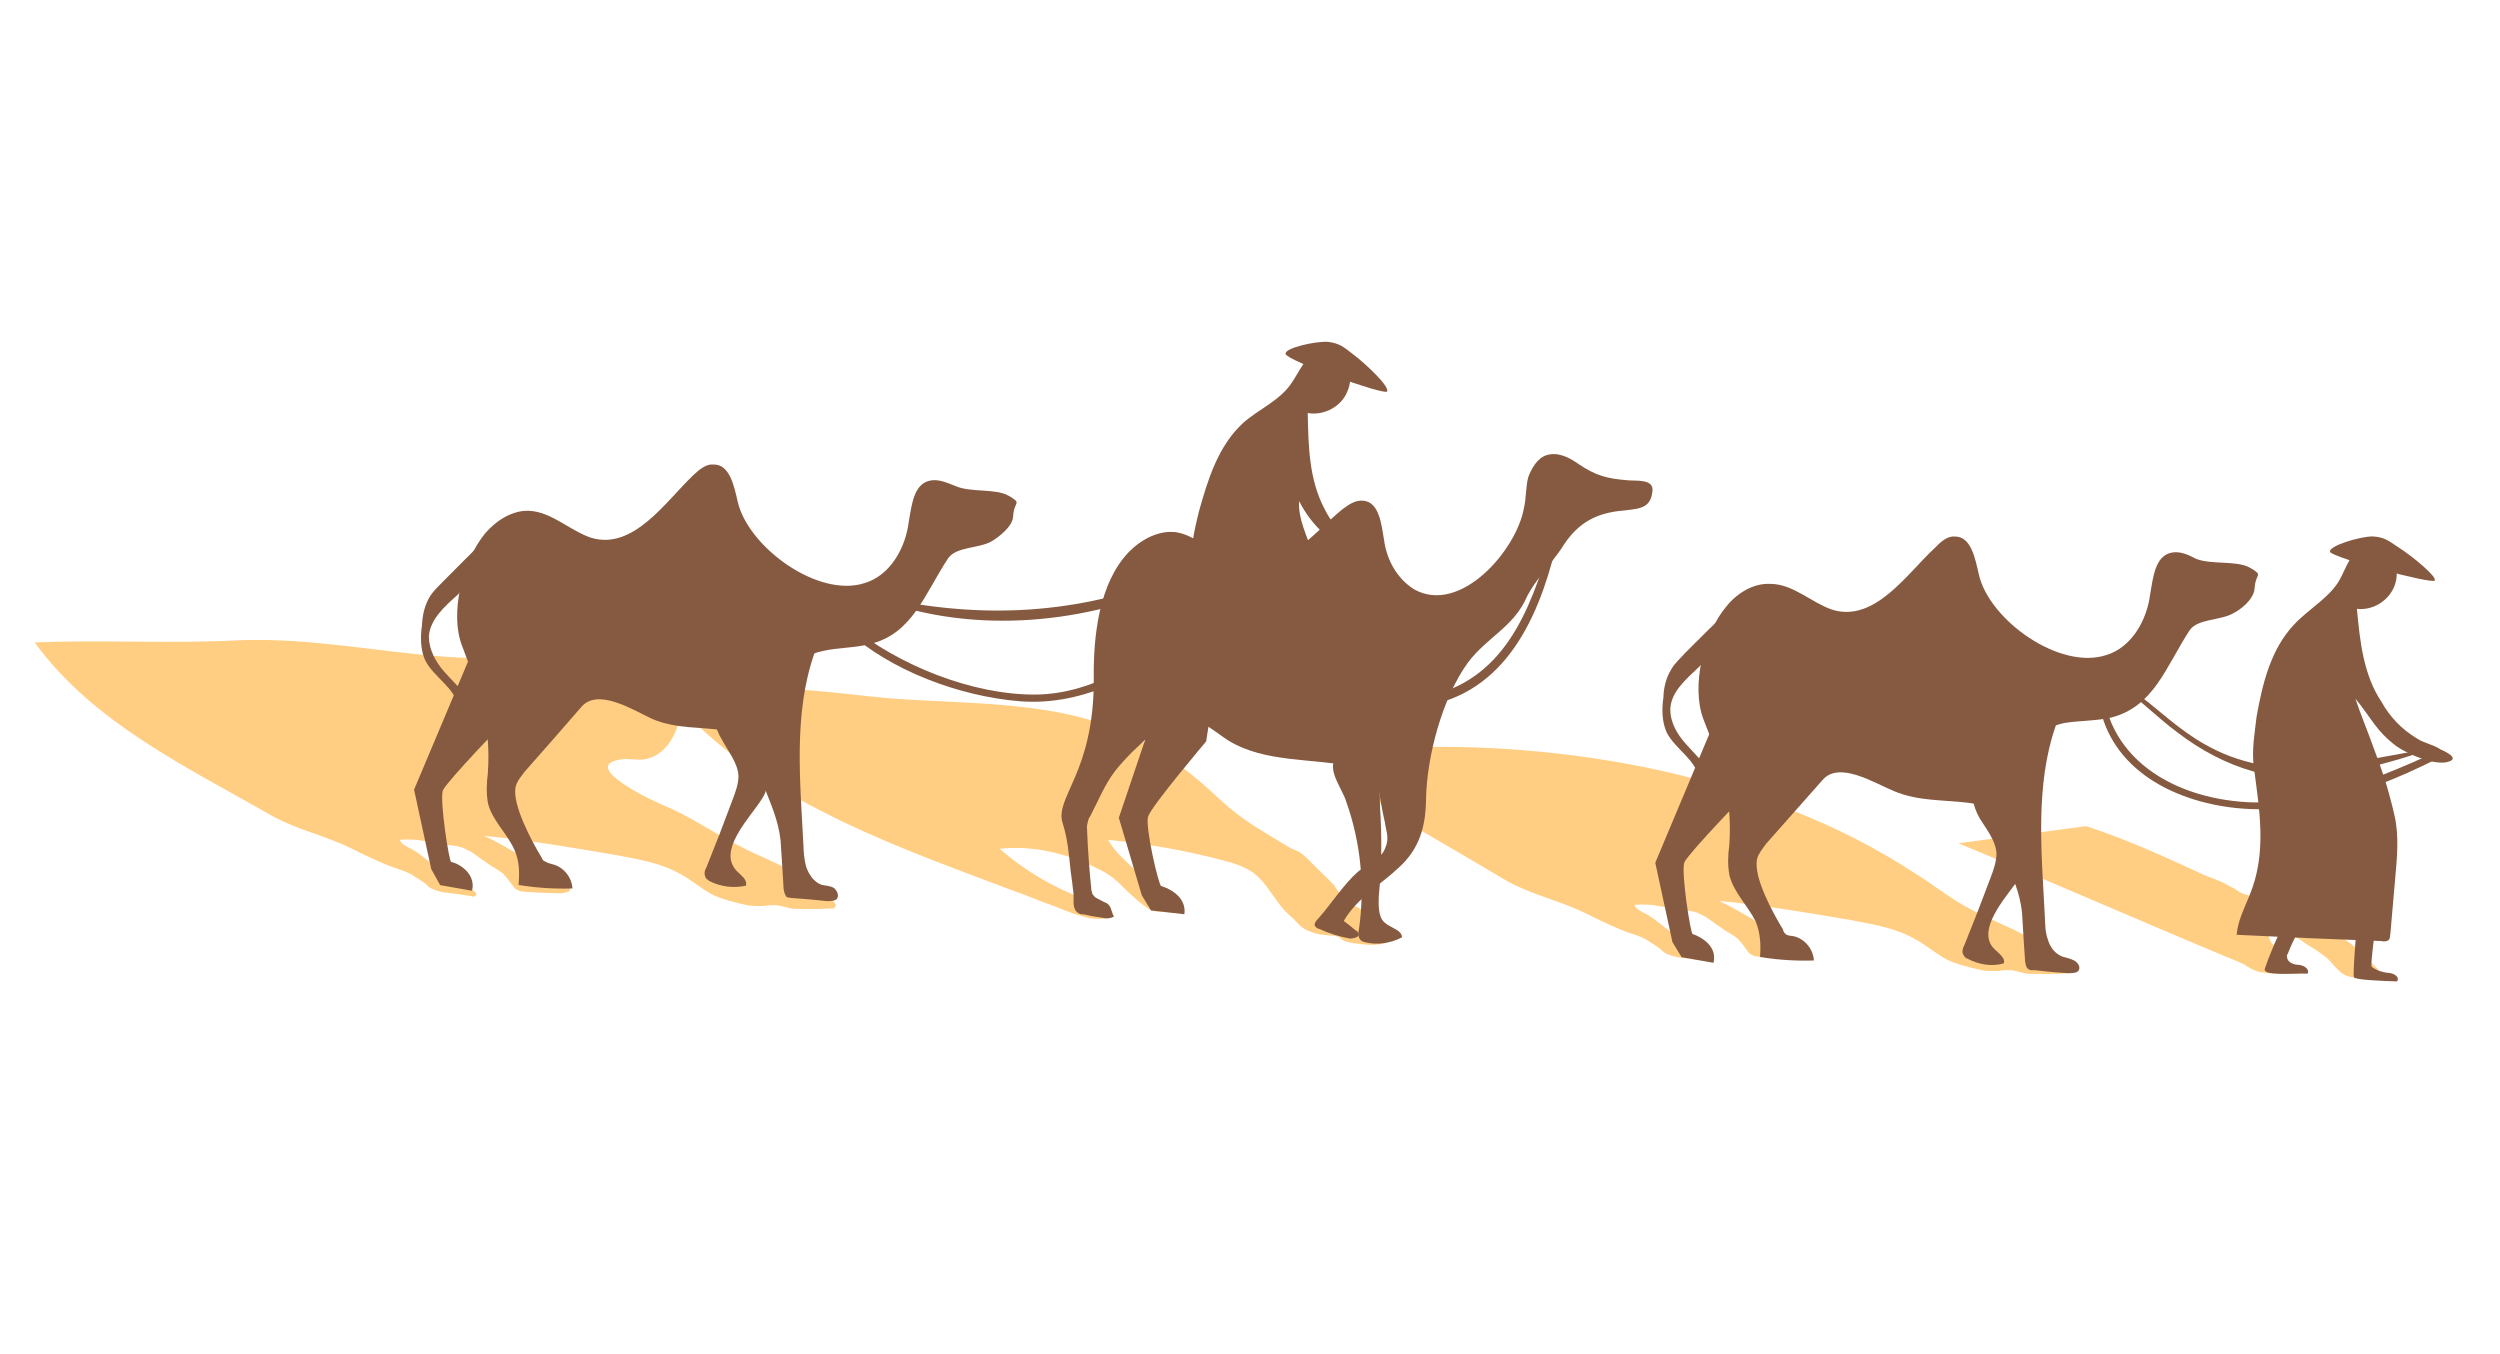 <svg width="386" height="209" viewBox="0 0 386 209" fill="none" xmlns="http://www.w3.org/2000/svg">
<path fill-rule="evenodd" clip-rule="evenodd" d="M155.199 137.064C157.234 137.781 159.256 138.55 161.265 139.372C163.26 140.024 165.179 140.99 167.056 141.448C168.426 141.947 169.754 141.94 171.12 141.776C171.354 141.722 171.535 141.656 171.665 141.577C171.86 141.459 171.779 141.108 171.699 140.757C171.581 140.563 171.306 140.33 170.994 140.254C169.738 139.284 168.293 139.097 166.767 138.56C162.227 136.789 158.034 134.275 154.345 131.055C159.457 130.479 164.775 131.776 169.357 134.054C170.845 134.748 171.982 135.523 173.042 136.61C174.194 137.775 175.372 138.836 176.575 139.792C177.006 140.063 177.281 140.296 177.712 140.566C178.181 140.681 178.807 140.833 179.314 140.792C180.174 140.891 181.046 140.938 181.931 140.933C182.088 140.971 182.244 141.009 182.282 140.853C182.672 140.616 182.591 140.265 182.317 140.032C182.118 139.487 181.687 139.216 181.256 138.945C179.295 137.472 177.296 136.156 175.53 134.565C173.92 133.012 172.115 131.578 171.089 129.67C177.132 130.261 183.061 131.32 188.875 132.849C190.439 133.23 191.965 133.768 193.259 134.581C195.101 135.859 196.127 137.766 197.386 139.399C197.964 140.203 198.619 140.915 199.351 141.536C200.175 142.234 200.766 143.207 201.823 143.63C202.411 143.939 203.193 144.13 203.819 144.283C204.574 144.356 205.329 144.43 206.085 144.504C206.293 144.555 206.502 144.606 206.71 144.657C206.893 144.812 207.077 144.967 207.26 145.122C207.847 145.431 208.786 145.66 209.606 145.694C211.365 145.958 213.162 146.064 214.68 145.275C214.836 145.313 215.031 145.195 215.107 144.882C215.146 144.725 215.027 144.531 214.909 144.336C213.599 142.912 212.134 141.671 210.514 140.613C209.652 140.071 208.595 139.647 207.771 138.949C207.103 138.289 206.474 137.473 206.001 136.695C204.822 135.413 203.449 134.249 202.27 132.967C201.72 132.502 201.209 131.88 200.622 131.571C200.191 131.3 199.721 131.186 199.134 130.876C195.097 128.4 192.003 126.817 188.352 123.441C184.583 119.87 180.425 116.535 175.568 114.025C163.936 108.039 150.156 108.821 137.147 107.802C127.262 106.882 117.099 105.066 107.546 107.542C107.038 107.584 106.493 107.782 106.065 108.175C105.329 109.156 106.313 110.556 107.099 111.411C113.146 117.194 119.693 121.608 126.624 125.122C135.594 129.796 145.337 133.333 155.199 137.064ZM355.102 145.056C355.755 145.547 356.422 145.985 357.101 146.372C357.963 146.914 358.669 147.417 359.493 148.115C359.886 148.543 360.79 149.592 361.339 150.057C362.713 151.221 363.96 150.862 365.601 150.931C365.913 151.007 366.264 150.927 366.615 150.847C366.966 150.767 367.199 150.492 367.276 150.179C367.234 149.672 366.959 149.439 366.684 149.207C366.239 148.767 365.846 148.339 365.505 147.925C364.877 147.33 364.197 146.722 363.464 146.101C361.11 144.201 358.291 142.851 355.434 141.656C352.733 140.5 350.188 139.383 347.605 138.421C347.018 138.112 346.197 138.078 345.648 137.612C345.335 137.536 345.099 137.147 344.629 137.032C343.336 136.22 341.966 135.72 340.597 135.22C334.489 132.405 328.381 129.589 322.082 127.555L302.378 130.207C309.619 133.133 337.648 145.273 344.889 148.199C345.632 148.546 346.258 148.699 346.964 149.203C347.826 149.744 348.57 150.091 349.547 150.164C350.173 150.317 350.68 150.275 351.344 150.271C352.437 150.317 353.596 150.323 354.819 150.29C354.819 150.29 354.976 150.328 355.014 150.172C355.039 150.067 355 150.003 354.896 149.977C354.384 149.355 353.251 149.245 352.74 148.623C352.034 148.119 351.912 147.261 351.596 146.521C351.203 146.093 350.653 145.628 350.455 145.082C350.244 144.589 350.15 144.069 350.173 143.522C350.198 143.418 350.288 143.274 350.444 143.091C350.482 142.934 350.638 142.973 350.951 143.049C351.615 143.045 352.202 143.354 352.79 143.663C353.548 144.179 354.318 144.644 355.102 145.056ZM295.628 144.967C297.391 145.894 298.883 147.252 300.645 148.179C301.977 148.836 303.541 149.217 305.105 149.599C305.731 149.751 306.356 149.904 307.02 149.9C307.84 149.934 308.661 149.969 309.363 149.808C310.026 149.805 310.534 149.763 311.003 149.877C311.472 149.992 311.942 150.106 312.567 150.259C313.193 150.411 313.7 150.369 314.364 150.366C315.9 150.409 317.397 150.387 318.855 150.301C319.167 150.377 319.518 150.297 319.595 149.984C319.827 149.71 319.553 149.477 319.278 149.244C318.624 148.753 318.036 148.223 317.512 147.653C316.531 146.917 315.707 146.219 314.688 145.639C311.553 143.548 307.875 142.32 304.506 140.503C301.256 138.882 298.509 136.555 295.335 134.621C272.601 119.795 241.642 114.232 214.822 115.479C213.845 115.407 212.83 115.49 212.014 116.12C210.419 117.222 210.354 119.527 211.106 121.202C212.529 124.2 215.546 126.096 218.327 127.603C223.264 130.465 228.044 133.288 232.825 136.111C236.781 138.236 240.886 139.072 244.88 141.04C246.551 141.89 248.287 142.7 250.088 143.471C251.732 144.203 253.334 144.428 254.746 145.436C255.321 145.797 255.843 146.145 256.314 146.481C256.576 146.766 256.851 146.999 257.138 147.179C257.725 147.488 258.351 147.641 258.977 147.793C260.592 147.966 262.194 148.192 263.784 148.469C263.888 148.494 263.953 148.455 263.978 148.351C264.329 148.27 264.131 147.725 263.818 147.648C262.208 146.096 259.9 145.367 258.096 143.933C256.802 143.12 255.742 142.033 254.292 141.182C253.548 140.835 252.648 140.449 252.331 139.709C253.346 139.625 254.166 139.66 255.143 139.732C256.628 139.984 258.113 140.236 259.599 140.488C260.732 140.598 261.865 140.709 262.727 141.251C263.784 141.674 264.57 142.529 265.588 143.109C266.412 143.807 267.469 144.23 268.293 144.928C268.961 145.588 269.434 146.367 269.945 146.989C270.103 147.248 270.338 147.416 270.651 147.492C270.926 147.725 271.277 147.645 271.59 147.721C273.543 147.866 275.457 147.946 277.331 147.962C277.682 147.881 278.19 147.839 278.579 147.603C278.604 147.499 278.63 147.394 278.655 147.29C278.693 147.134 278.575 146.939 278.575 146.939C277.198 145.112 275.008 144.577 273.127 143.456C271.796 142.8 270.697 141.869 269.365 141.213C268.112 140.465 266.793 139.756 265.409 139.087C272.208 139.751 278.892 140.885 285.732 142.056C289.055 142.701 292.573 143.227 295.628 144.967ZM105.008 134.93C106.771 135.858 108.262 137.216 110.025 138.143C111.356 138.799 112.921 139.181 114.485 139.562C115.11 139.715 115.736 139.867 116.4 139.864C117.22 139.898 118.04 139.932 118.742 139.772C119.406 139.768 119.914 139.726 120.383 139.841C120.852 139.955 121.321 140.07 121.947 140.222C122.573 140.375 123.08 140.333 123.744 140.329C125.28 140.372 126.777 140.351 128.234 140.264C128.547 140.341 128.898 140.261 128.974 139.948C129.207 139.673 128.932 139.44 128.658 139.208C128.004 138.717 127.415 138.186 126.891 137.617C125.911 136.88 125.087 136.182 124.068 135.602C120.932 133.511 117.255 132.283 113.886 130.467C110.048 128.536 106.519 126.018 102.605 124.401C101.235 123.901 88.745 118.037 96.237 117.213C97.252 117.129 98.191 117.358 99.206 117.274C103.616 116.858 105.691 111.067 105.123 107.283C104.474 103.147 102.323 102.456 98.492 101.854C88.528 100.583 78.696 102.162 68.773 101.399C58.186 100.64 47.943 98.473 37.245 98.847C26.666 99.415 15.884 98.774 5.343 99.186C14.396 111.669 29.119 118.574 42.204 126.075C46.161 128.2 50.266 129.035 54.26 131.004C55.931 131.853 57.667 132.664 59.468 133.434C61.112 134.167 62.714 134.392 64.126 135.399C64.701 135.76 65.223 136.109 65.694 136.444C65.956 136.729 66.23 136.962 66.518 137.143C67.105 137.452 67.731 137.604 68.357 137.757C69.972 137.93 71.574 138.155 73.163 138.432C73.268 138.458 73.333 138.418 73.358 138.314C73.709 138.234 73.511 137.688 73.198 137.612C71.588 136.059 69.28 135.33 67.475 133.896C66.182 133.083 65.121 131.996 63.672 131.145C62.928 130.798 62.027 130.413 61.711 129.673C62.726 129.589 63.546 129.623 64.522 129.696C66.008 129.947 67.493 130.199 68.978 130.451C70.112 130.562 71.245 130.672 72.107 131.214C73.164 131.638 73.95 132.492 74.968 133.072C75.792 133.77 76.849 134.194 77.673 134.892C78.341 135.552 78.814 136.33 79.325 136.952C79.483 137.212 79.718 137.379 80.031 137.456C80.305 137.688 80.656 137.608 80.969 137.685C82.923 137.83 84.837 137.91 86.711 137.925C87.062 137.845 87.569 137.803 87.958 137.566C87.984 137.462 88.009 137.358 88.035 137.254C88.073 137.097 87.955 136.903 87.955 136.903C86.577 135.075 84.388 134.541 82.507 133.419C81.175 132.763 80.077 131.832 78.745 131.176C77.491 130.428 76.173 129.72 74.789 129.051C81.587 129.715 88.271 130.848 95.112 132.019C98.435 132.664 101.952 133.191 105.008 134.93Z" fill="#FFCE82"/>
<path d="M186.232 114.472C186.232 114.472 177.854 124.36 177.278 126.043C176.74 127.569 178.941 136.889 179.292 136.809C179.761 136.923 183.283 138.114 182.871 141.162L177.713 140.567L176.293 138.232L172.749 126.264L179.93 104.98L187.098 108.883L186.232 114.472Z" fill="#855A41"/>
<path d="M212.33 116.86C212.384 117.094 212.437 117.328 212.491 117.562C213.128 119.706 212.987 122.323 213.078 124.666C213.391 129.272 213.326 133.841 212.883 138.373C212.853 139.858 212.784 141.498 213.726 142.391C214.669 143.283 216.428 143.547 216.473 144.718C214.76 145.626 212.693 145.95 210.816 145.492C210.503 145.416 210.346 145.378 210.072 145.145C209.679 144.718 209.675 144.054 209.827 143.428C210.766 136.863 210.102 130.072 207.84 123.72C207.401 122.121 205.002 119.05 206.085 117.326C206.86 116.189 209.08 115.239 210.286 114.373C211.228 115.265 211.896 115.925 212.33 116.86Z" fill="#855A41"/>
<path d="M249.757 78.924C252.996 78.554 254.793 78.661 255.129 75.925C255.468 73.854 252.542 74.3 251.253 74.151C248.166 73.895 246.446 73.476 243.741 71.656C242.329 70.649 240.567 69.722 238.774 70.279C237.331 70.755 236.443 72.362 235.943 73.731C235.561 75.295 235.649 76.974 235.305 78.382C234.21 84.909 225.443 95.034 218.313 90.975C215.726 89.35 214.109 86.469 213.701 83.387C213.296 80.968 212.964 77.573 210.542 77.313C209.252 77.165 208.241 77.912 207.23 78.66C202.683 82.357 197.063 89.769 190.604 87.034C187.434 85.763 184.878 82.654 181.517 82.165C178.938 81.868 176.29 83.211 174.31 85.214C169.652 90.043 168.801 98.288 168.877 104.77C168.961 119.374 162.734 123.158 164.085 127.134C164.84 129.472 165.05 132.009 165.298 134.39C165.461 135.534 165.611 136.731 165.748 137.98C165.832 138.995 165.489 140.402 166.507 140.982C166.795 141.163 167.055 141.227 167.289 141.173C168.228 141.402 169.127 141.566 169.987 141.665C170.769 141.856 171.433 141.852 172.016 141.498C171.623 141.07 171.658 140.25 171.265 139.823C171.146 139.628 170.872 139.395 170.559 139.319C170.167 139.113 169.776 138.907 169.384 138.701C169.227 138.663 168.953 138.43 168.835 138.236C168.56 138.003 168.636 137.69 168.518 137.496C168.187 134.321 167.961 131.173 167.839 128.049C167.797 127.542 167.873 127.229 167.988 126.76C168.064 126.447 168.18 126.199 168.335 126.016C169.571 123.666 170.494 121.239 172.2 119.004C173.867 116.925 175.809 115.078 177.907 113.27C178.994 112.209 180.238 111.187 181.799 110.905C184.606 110.264 187.159 112.709 189.589 114.296C195.35 117.856 202.686 116.994 209.294 118.44C210.232 118.669 211.484 118.974 212.075 119.947C212.586 120.569 212.746 121.271 212.907 121.973C213.151 123.689 213.46 125.367 213.834 127.005C213.998 128.371 214.589 129.343 213.856 130.988C213.318 132.514 211.525 133.071 209.66 134.604C207.561 136.413 205.433 139.705 203.609 141.746C203.182 142.139 202.911 142.57 202.991 142.921C203.227 143.31 203.54 143.386 203.697 143.425C205.184 144.119 206.775 144.618 208.469 144.92C208.977 144.878 209.835 144.756 209.793 144.249C209.713 143.898 209.438 143.665 209.282 143.627C208.733 143.161 208.131 142.683 207.477 142.192C209.488 138.705 213.147 136.615 215.943 133.982C219.129 131.114 220.125 127.711 220.178 123.415C220.296 116.815 222.666 107.781 226.656 102.291C229.602 98.369 233.81 96.744 235.775 92.085C237.049 89.579 239.494 87.027 241.043 84.753C243.248 81.148 245.816 79.454 249.757 78.924Z" fill="#855A41"/>
<path d="M203.771 54.117C201.627 54.754 200.666 57.337 199.388 59.18C197.568 61.885 194.256 63.231 191.925 65.314C188.08 68.851 186.469 74.093 185.092 79.06C184.482 81.563 183.833 84.222 184.043 86.759C184.214 89.452 185.05 92.142 187.129 93.809C188.621 95.167 190.811 95.701 192.726 96.003C196.362 96.724 200.772 96.308 202.668 93.29C204.061 90.978 203.652 87.896 202.622 85.325C201.787 82.635 200.406 80.144 200.585 77.37C202.481 81.147 205.858 84.291 209.81 85.752C209.39 85.208 208.919 84.651 208.395 84.081C207.017 82.254 205.446 80.544 204.458 78.48C202.088 73.925 202.02 68.771 201.913 63.773C204.454 64.227 207.14 62.728 208.025 60.458C209.105 58.07 208.189 55.029 206.034 53.675" fill="#855A41"/>
<path d="M208.928 54.712C207.398 53.511 206.849 53.045 205.09 52.782C203.137 52.637 198.223 53.758 198.502 54.655C198.742 55.708 213.533 60.973 214.155 60.462C214.658 59.756 210.889 56.185 208.928 54.712Z" fill="#855A41"/>
<path d="M240.472 80.304C237.404 90.162 234.543 101.894 224.181 106.327C211.599 111.71 203.21 99.223 196.873 90.551C196.636 90.162 196.209 90.555 196.289 90.906C201.382 100.6 210.313 112.225 222.865 108.326C234.715 104.587 238.934 91.364 241.097 80.457C241.174 80.144 240.548 79.992 240.472 80.304Z" fill="#855A41"/>
<path d="M269.843 122.271C269.843 122.271 260.759 131.656 260.065 133.143C259.527 134.669 261.026 144.15 261.339 144.226C261.808 144.341 265.292 145.687 264.567 148.659L259.641 147.789L258.222 145.455L255.575 133.208L264.281 112.462L271.179 116.796L269.843 122.271Z" fill="#855A41"/>
<path d="M308.679 123.199C309.545 124.404 310.022 125.846 310.499 127.288C311.107 128.873 311.675 130.393 312.204 131.848C312.364 132.55 312.681 133.29 312.528 133.915C312.376 134.541 312.105 134.972 311.796 135.56C310.209 137.99 305.551 142.82 307.443 145.933C308.034 146.906 309.678 147.638 309.411 148.733C307.618 149.29 305.547 148.95 303.784 148.023C303.471 147.947 303.353 147.752 303.235 147.558C302.842 147.131 303.033 146.348 303.303 145.917C304.69 142.499 306.024 139.068 307.306 135.624C307.767 134.411 308.267 133.042 308.259 131.714C308.092 129.684 306.676 128.013 305.612 126.262C304.586 124.355 303.987 122.054 305.227 120.368C306.753 120.906 307.851 121.837 308.679 123.199Z" fill="#855A41"/>
<path d="M266.91 94.211C264.605 96.411 262.353 98.623 260.153 100.849C259.455 101.673 258.638 102.302 258.058 103.321C257.246 104.614 256.864 106.179 256.834 107.663C256.57 109.421 256.582 111.413 257.333 113.088C258.676 115.735 262.083 117.395 262.335 120.439C262.339 121.103 262.228 122.236 262.972 122.583C263.678 123.087 264.651 122.496 264.841 121.714C265.032 120.932 264.597 119.997 264.086 119.375C263.022 117.624 261.53 116.266 260.233 114.789C258.936 113.313 257.871 111.562 257.898 109.414C258.039 106.797 260.332 104.87 262.274 103.023C264.216 101.177 266.272 98.861 265.75 96.248" fill="#855A41"/>
<path d="M348.53 88.432C348.256 88.199 347.981 87.967 347.394 87.658C345.356 86.498 341.533 87.223 339.107 86.299C337.932 85.681 336.601 85.025 335.197 85.346C332.74 85.906 332.446 89.149 331.992 91.69C331.507 95.715 329.15 99.946 325.212 101.14C318.002 103.524 307.14 95.737 305.538 88.718C304.977 86.261 304.333 82.789 301.834 82.842C300.701 82.732 299.652 83.636 298.759 84.578C294.486 88.508 289.454 96.229 282.842 94.12C279.634 93.005 276.845 90.171 273.369 90.152C270.752 90.01 268.223 91.548 266.556 93.627C263.065 97.747 261.081 105.881 262.984 110.986C265.64 117.765 267.543 122.87 267.001 130.527C266.776 132.129 266.746 133.613 267.028 135.173C267.707 137.825 269.867 139.843 271.091 142.296C271.805 144.127 271.892 145.806 271.747 147.759C274.509 148.212 277.283 148.391 280.068 148.297C279.98 146.619 278.721 144.986 277 144.566C276.531 144.452 276.18 144.532 275.749 144.261C275.475 144.028 275.356 143.834 275.276 143.483C273.857 141.148 270.622 135.387 271.309 132.571C271.499 131.789 272.198 130.965 272.701 130.26C275.598 126.989 278.495 123.718 281.392 120.447C283.952 117.426 289.4 120.909 292.414 122.141C296.172 123.721 299.88 123.465 303.905 123.95C305.038 124.061 306.133 124.328 306.919 125.182C308.491 126.891 308.628 130.405 309.578 132.625C310.726 135.391 311.832 137.65 312.202 140.889C312.347 143.465 312.505 145.99 312.675 148.462C312.756 148.813 312.797 149.32 313.072 149.553C313.347 149.786 313.66 149.862 314.011 149.782C315.834 150.006 317.618 150.165 319.363 150.259C320.027 150.255 320.691 150.251 320.962 149.82C321.271 149.233 320.76 148.611 320.328 148.34C319.741 148.031 319.115 147.878 318.489 147.726C317.276 147.264 316.529 146.253 316.17 145.006C315.773 143.914 315.766 142.587 315.72 141.415C315.235 131.851 314.16 121.314 317.426 112.001C317.789 111.869 318.205 111.749 318.673 111.643C321.092 111.238 323.553 111.341 326.01 110.781C332.56 109.064 334.361 103.04 338.077 97.317C339.355 95.475 342.911 95.845 344.856 94.662C345.791 94.227 348.008 92.613 348.114 90.817C348.183 89.176 348.923 88.859 348.53 88.432Z" fill="#855A41"/>
<path d="M370.218 84.442C368.65 83.397 368.101 82.931 366.304 82.824C364.313 82.836 359.479 84.308 359.758 85.205C360.192 86.14 375.445 90.192 375.911 89.642C376.376 89.093 372.374 85.796 370.218 84.442Z" fill="#855A41"/>
<path d="M368.237 120.418C367.734 118.859 367.178 117.287 366.57 115.703C365.895 113.715 364.43 110.209 363.675 107.87C366.231 110.98 366.788 112.773 370.004 115.214C371.847 116.492 376.192 118.381 378.218 117.549C379.855 116.954 376.841 115.722 376.841 115.722C375.704 114.947 374.258 114.76 373.121 113.986C370.809 112.593 368.963 110.652 367.7 108.355C364.903 104.193 364.365 98.924 363.908 94.006C366.487 94.304 369.054 92.61 369.821 90.145C370.588 87.681 369.44 84.915 367.284 83.561L365.102 84.354C362.958 84.991 362.309 87.65 361.15 89.688C359.486 92.431 356.449 94.01 354.198 96.444C350.627 100.213 349.33 105.531 348.422 110.613C348.125 113.192 347.632 115.889 347.998 118.465C348.857 125.137 350.066 131.73 347.292 138.345C346.484 140.302 345.518 142.221 345.335 144.331C352.757 144.705 360.191 145.027 367.638 145.296C368.107 145.411 368.615 145.369 368.847 145.094C369.08 144.819 369 144.468 369.076 144.156C369.321 141.343 369.565 138.53 369.809 135.717C370.103 132.474 370.435 129.075 369.714 125.916C369.287 124.044 368.794 122.211 368.237 120.418Z" fill="#855A41"/>
<path d="M352.821 142.179C351.894 143.942 350.352 147.543 349.7 149.538C349.238 150.752 354 150.256 356.304 150.321C356.651 149.577 355.632 148.997 354.812 148.962C354.148 148.966 353.092 148.543 353.126 147.722C353.047 147.593 353.085 147.436 353.24 147.253C354.164 144.827 355.285 142.946 356.796 140.829" fill="#855A41"/>
<path d="M364.06 140.943C364.06 140.943 363.179 150.672 363.454 150.905C363.69 151.294 367.791 151.466 370.096 151.53C370.599 150.825 369.581 150.245 368.76 150.21C367.94 150.176 366.57 149.676 366.177 149.249C365.941 148.86 367.105 140.692 367.105 140.692" fill="#855A41"/>
<path d="M323.972 102.826C322.709 114.119 330.053 121.379 340.689 123.974C352.89 126.95 365.205 122.662 375.952 117.328C376.692 117.012 376.101 116.039 375.517 116.394C366.403 120.468 357.014 124.31 347.015 123.859C334.749 123.188 323.697 116.183 324.636 102.823C324.556 102.472 324.048 102.514 323.972 102.826Z" fill="#855A41"/>
<path d="M318.402 105.279C324.254 104.386 327.032 105.23 331.389 109.11C333.037 110.506 334.528 111.864 336.215 113.104C339.705 115.779 343.661 117.904 347.846 119.09C356.293 121.15 365.652 118.793 373.564 116.248C373.915 116.168 373.835 115.817 373.484 115.897C361.234 117.881 350.593 121.417 339.11 114.142C330.801 108.801 328.737 102.994 318.284 105.085C318.127 105.046 318.207 105.397 318.402 105.279Z" fill="#855A41"/>
<path d="M78.163 111.147C78.163 111.147 69.079 120.532 68.384 122.02C67.847 123.546 69.346 133.026 69.659 133.103C70.166 133.061 73.611 134.564 72.886 137.536L67.961 136.666L66.58 134.175L63.932 121.928L72.6 101.338L79.498 105.672L78.163 111.147Z" fill="#855A41"/>
<path d="M114.478 111.056C115.306 112.418 115.783 113.86 116.26 115.302C116.893 116.782 117.461 118.302 117.965 119.861C118.125 120.563 118.442 121.303 118.289 121.929C118.137 122.555 117.866 122.986 117.595 123.417C115.97 126.003 111.349 130.677 113.242 133.79C113.795 134.919 115.477 135.495 115.172 136.747C113.417 137.147 111.307 136.964 109.545 136.037C109.27 135.804 109.114 135.766 108.995 135.572C108.641 134.988 108.793 134.362 109.064 133.931C110.45 130.513 111.797 127.03 113.105 123.482C113.566 122.268 114.028 121.055 114.02 119.728C113.852 117.698 112.437 116.027 111.411 114.119C110.346 112.368 109.786 109.911 110.987 108.381C112.552 108.763 113.612 109.85 114.478 111.056Z" fill="#855A41"/>
<path d="M75.267 82.931C72.937 85.235 70.672 87.5 68.472 89.725C67.812 90.393 66.958 91.179 66.416 92.041C65.603 93.334 65.222 94.898 65.153 96.539C64.89 98.298 64.901 100.289 65.653 101.964C66.996 104.612 70.402 106.271 70.692 109.159C70.658 109.98 70.585 110.956 71.291 111.46C71.841 111.925 72.97 111.372 73.199 110.434C73.389 109.651 72.916 108.873 72.443 108.095C71.341 106.5 69.849 105.142 68.552 103.666C67.255 102.189 66.229 100.282 66.217 98.29C66.359 95.673 68.69 93.59 70.593 91.9C72.535 90.053 74.591 87.738 74.069 85.124" fill="#855A41"/>
<path d="M156.849 77.308C156.574 77.076 156.299 76.843 155.712 76.534C153.674 75.374 149.852 76.099 147.463 75.019C146.25 74.558 144.919 73.901 143.515 74.222C141.058 74.783 140.764 78.025 140.31 80.566C139.826 84.591 137.468 88.822 133.531 90.016C126.32 92.4 115.497 84.457 113.895 77.438C113.334 74.981 112.651 71.665 110.152 71.719C109.019 71.608 107.97 72.512 107.115 73.298C102.804 77.384 97.772 85.106 91.16 82.996C87.952 81.882 85.163 79.047 81.726 78.871C79.109 78.73 76.541 80.424 74.912 82.347C71.383 86.624 69.399 94.757 71.341 99.706C73.958 106.641 75.862 111.746 75.32 119.403C75.133 120.849 75.064 122.489 75.346 124.05C76.025 126.701 78.223 128.563 79.409 131.172C80.161 132.847 80.249 134.526 80.065 136.636C82.828 137.088 85.601 137.268 88.386 137.174C88.298 135.495 87.039 133.862 85.319 133.442C84.85 133.328 84.537 133.252 84.106 132.981C83.793 132.904 83.713 132.553 83.594 132.359C82.175 130.024 78.978 124.107 79.627 121.448C79.856 120.509 80.516 119.842 81.019 119.136C83.916 115.865 86.826 112.542 89.748 109.167C92.308 106.146 97.756 109.629 100.732 111.018C104.49 112.597 108.236 112.185 112.223 112.826C113.356 112.937 114.451 113.204 115.237 114.058C116.809 115.768 116.984 119.125 117.934 121.345C119.044 124.268 120.151 126.526 120.521 129.765C120.691 132.237 120.849 134.762 120.994 137.338C121.074 137.689 121.154 138.04 121.39 138.429C121.665 138.662 122.016 138.582 122.329 138.658C124.178 138.778 125.962 138.937 127.681 139.135C128.345 139.131 129.009 139.128 129.28 138.697C129.589 138.109 129.116 137.331 128.685 137.06C128.097 136.751 127.433 136.755 126.808 136.602C125.595 136.14 124.885 134.973 124.488 133.882C124.13 132.634 124.084 131.463 124.038 130.292C123.554 120.727 122.478 110.19 125.744 100.877C126.108 100.745 126.523 100.626 126.991 100.519C129.448 99.958 131.909 100.061 134.21 99.462C140.878 97.94 142.717 91.76 146.395 86.194C147.673 84.351 151.229 84.721 153.175 83.538C154.147 82.947 156.364 81.333 156.433 79.693C156.501 78.052 157.241 77.736 156.849 77.308Z" fill="#855A41"/>
<path d="M130.604 97.257C137.513 103.582 148.157 107.504 157.417 108.271C167.496 109.073 176.37 103.945 183.989 97.849C184.378 97.612 184.023 97.029 183.634 97.265C176.397 101.798 168.969 107.112 159.988 107.241C150.187 107.337 138.719 102.716 131.264 96.589C130.871 96.162 130.211 96.83 130.604 97.257Z" fill="#855A41"/>
<path d="M134.205 92.004C149 97.933 166.214 96.663 180.822 90.448C181.406 90.093 181.127 89.197 180.425 89.357C164.917 95.186 150.236 95.583 134.244 91.848C134.087 91.809 134.049 91.966 134.205 92.004Z" fill="#855A41"/>
</svg>
